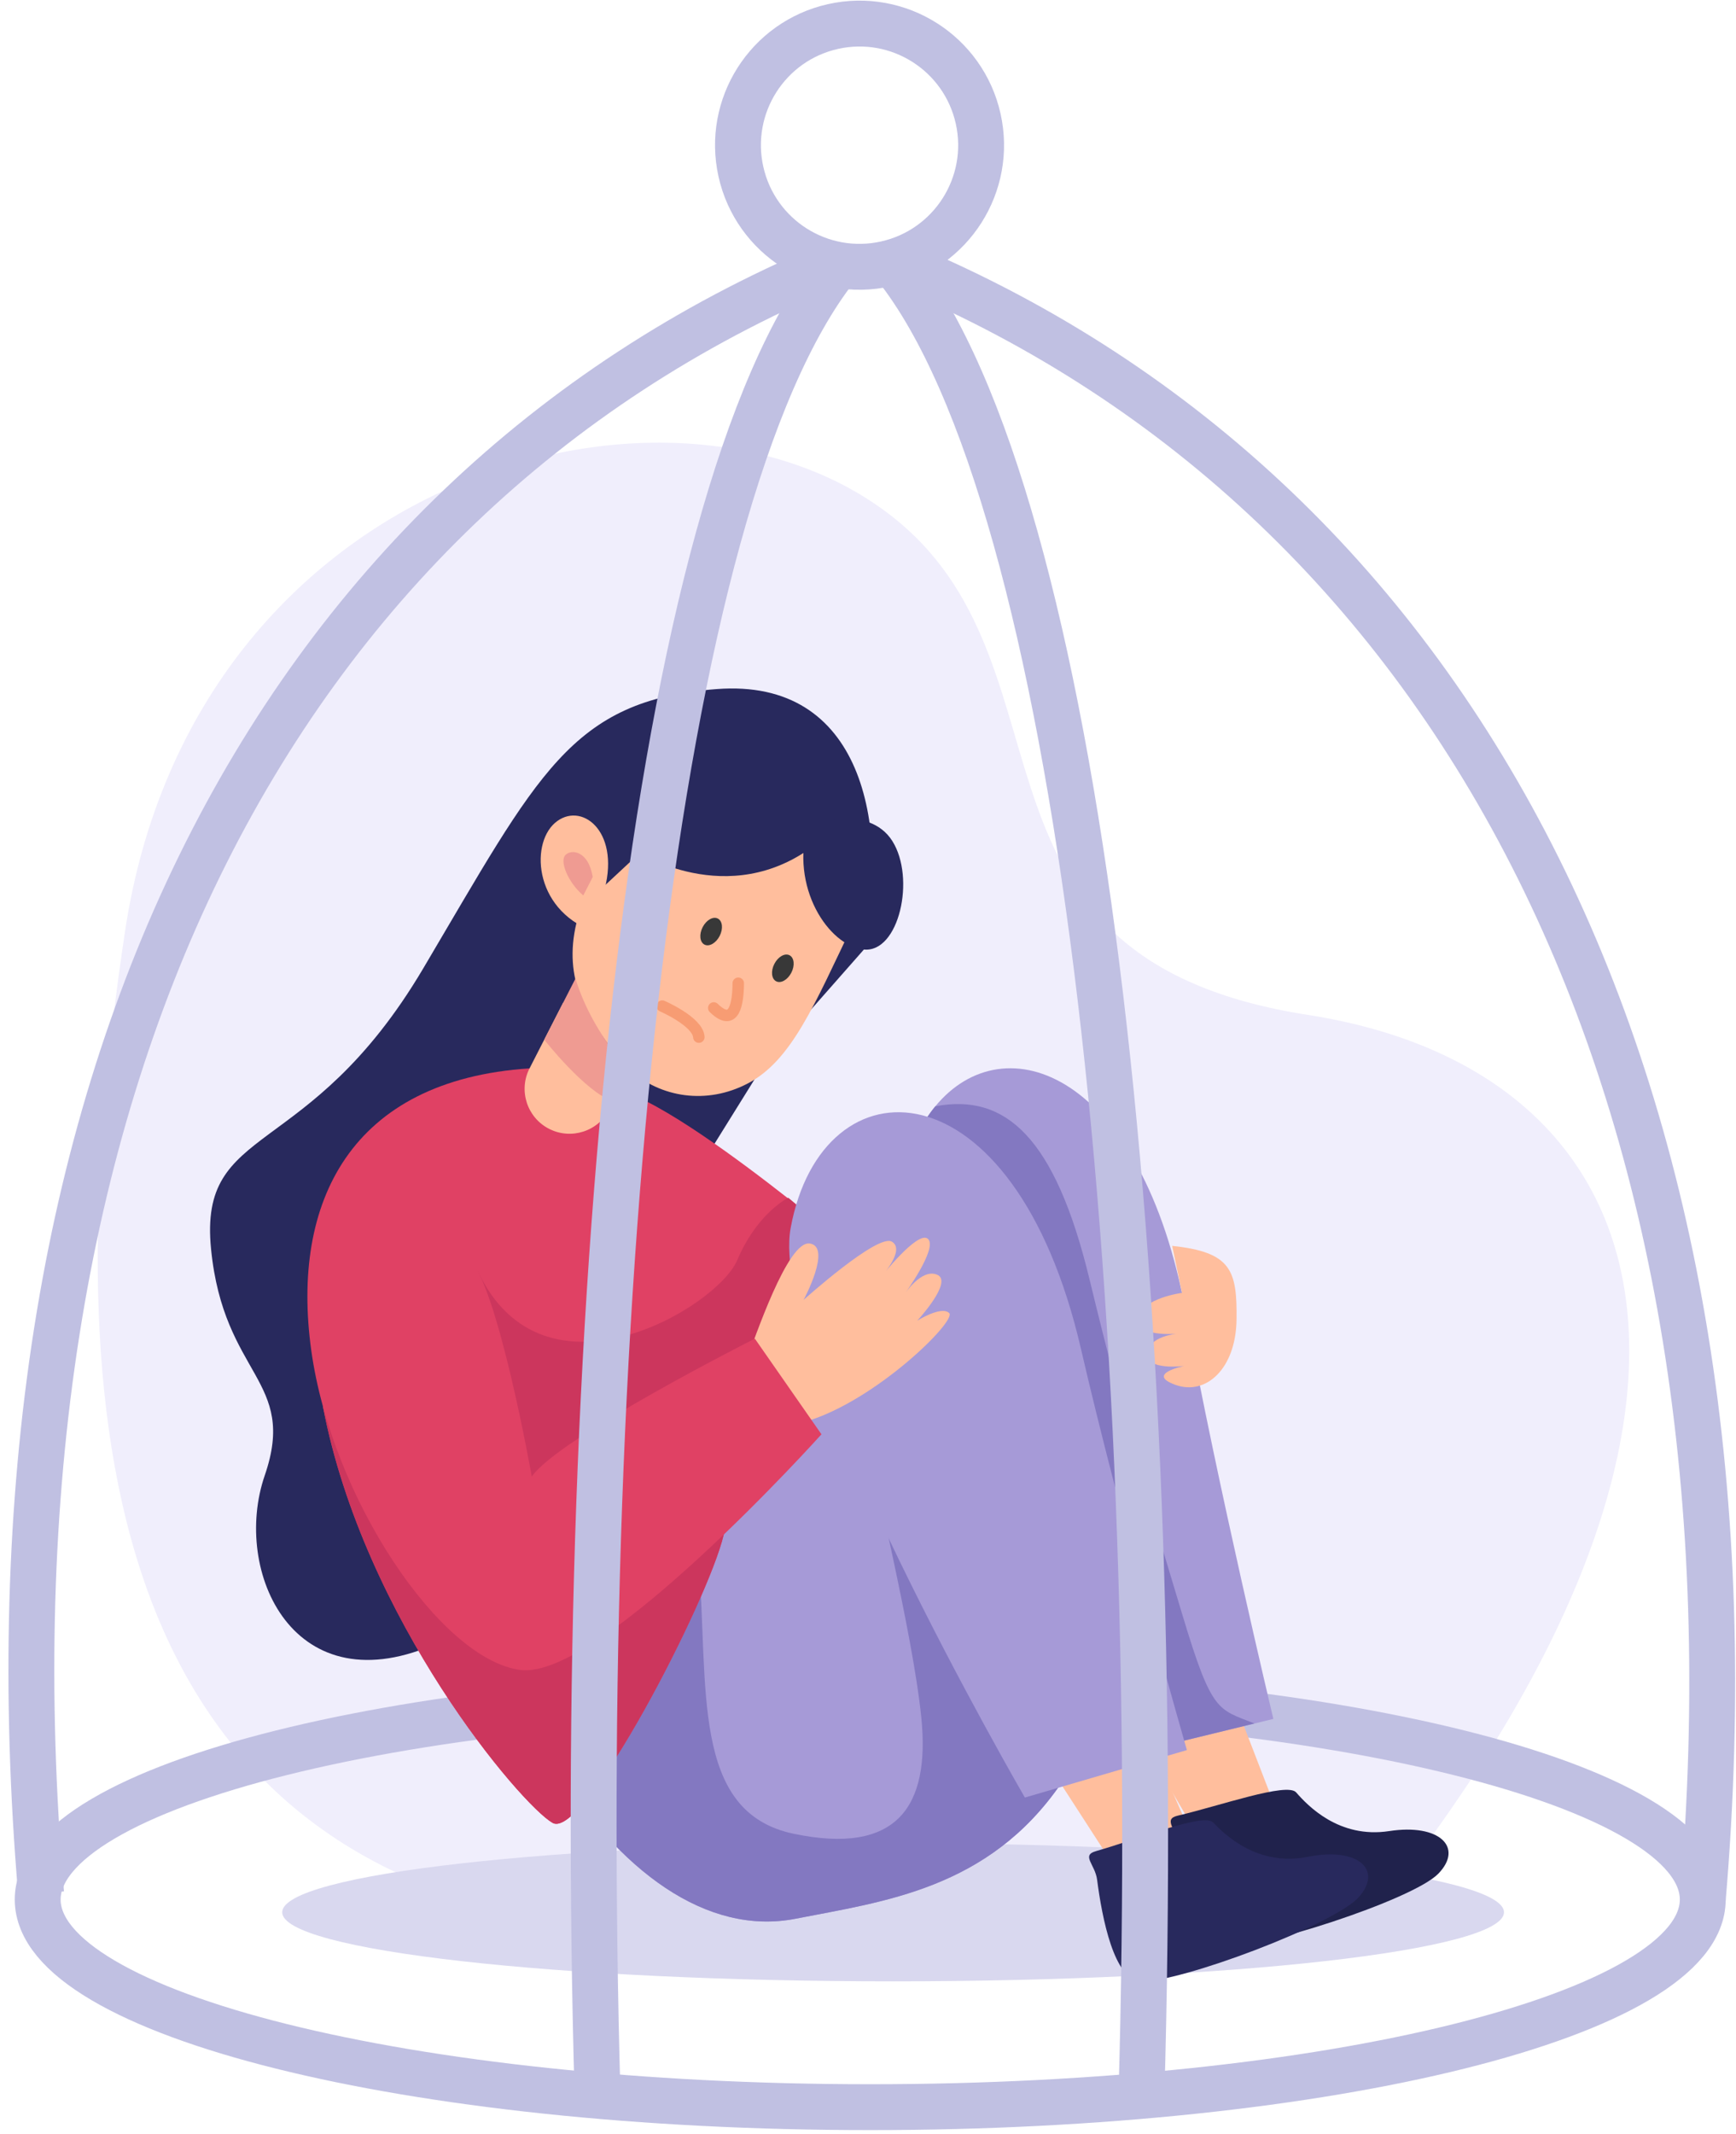 <svg width="166" height="204" viewBox="0 0 166 204" fill="none" xmlns="http://www.w3.org/2000/svg">
<path d="M132.26 181.666C169.13 135.004 159.567 102.382 125.056 97.011C90.545 91.639 103.389 64.426 85.939 49.881C65.075 32.489 18.599 44.879 11.952 89.047C5.306 133.215 8.647 176.895 54.483 183.856C100.319 190.816 132.26 181.666 132.26 181.666Z" fill="#F0EEFC"/>
<path d="M143.815 182.786C143.815 186.433 117.662 189.389 85.4 189.389C53.139 189.389 26.985 186.433 26.985 182.786C26.985 179.139 53.139 176.183 85.4 176.183C117.662 176.183 143.815 179.139 143.815 182.786Z" fill="#D9D8EF"/>
<path d="M83.213 201.416C127.179 201.416 162.82 192.531 162.82 181.571C162.82 170.611 127.179 161.726 83.213 161.726C39.246 161.726 3.604 170.611 3.604 181.571C3.604 192.531 39.246 201.416 83.213 201.416Z" stroke="#C0C0E2" stroke-width="4.386" stroke-miterlimit="10"/>
<path d="M84.726 25.221C90.99 23.821 94.934 17.607 93.534 11.343C92.134 5.078 85.921 1.135 79.656 2.535C73.391 3.935 69.448 10.148 70.848 16.413C72.248 22.677 78.461 26.621 84.726 25.221Z" stroke="#C0C0E2" stroke-width="4.386" stroke-miterlimit="10"/>
<path d="M82.606 90.763C85.092 78.785 82.491 64.797 68.528 65.866C54.564 66.934 51.468 73.997 40.458 92.588C29.447 111.179 18.969 107.19 20.181 119.391C21.392 131.592 28.468 131.877 25.314 141.035C22.159 150.194 28.086 163.366 41.992 156.985C55.898 150.603 59.173 124.035 59.173 124.035L73.288 101.344L82.606 90.763Z" fill="#28295D"/>
<path d="M103.481 166.387C103.036 167.771 102.371 169.15 101.456 170.484C94.508 180.588 84.478 181.755 76.069 183.405C67.659 185.055 59.142 178.962 52.633 168.251L53.709 161.802L56.059 147.767L71.332 132.234L91.186 136.508L100.605 147.855C100.605 147.855 106.477 157.287 103.481 166.387Z" fill="#A69AD7"/>
<path d="M103.481 166.386C103.036 167.77 102.371 169.15 101.456 170.484C94.508 180.588 84.478 181.755 76.069 183.405C67.659 185.055 59.142 178.962 52.633 168.251L53.709 161.802L66.791 148.954C67.809 161.177 65.984 173.197 75.879 175.28C85.772 177.353 88.953 172.696 88.099 164.185C87.236 155.676 83.216 140.136 83.859 140.871C84.499 141.597 98.882 157.417 100.487 160.644C101.125 161.924 102.338 164.099 103.481 166.386Z" fill="#8378C1"/>
<path d="M78.163 116.813C78.163 116.813 78.163 116.813 78.156 116.824L78.158 116.833C77.957 117.472 72.062 136.002 69.812 144.305C69.588 145.131 69.404 145.843 69.259 146.44C69.242 146.53 69.223 146.611 69.204 146.692C67.714 153.049 55.84 175.946 52.84 174.243C49.849 172.538 34.791 154.882 30.879 134.439L31.391 132.695L34.281 122.905L47.472 105.279C47.472 105.279 56.348 103.508 59.2 104.225C63.121 105.223 71.061 111.176 75.318 114.519C76.106 115.143 76.766 115.674 77.261 116.072L77.571 116.333C77.949 116.635 78.163 116.813 78.163 116.813Z" fill="#E04164"/>
<path d="M78.156 116.824L78.158 116.833C77.933 117.535 70.844 139.842 69.259 146.441L59.922 150.135L48.683 142.626C48.683 142.626 46.971 138.184 45.175 136.806C43.378 135.428 45.703 121.524 45.703 121.524C51.965 134.89 68.581 124.985 70.494 120.455C72.256 116.296 74.904 114.742 75.319 114.52C75.362 114.5 75.378 114.487 75.378 114.487L77.262 116.073L77.572 116.334L78.156 116.824Z" fill="#CC365D"/>
<path d="M69.812 144.305C69.588 145.131 69.404 145.843 69.259 146.44C69.242 146.53 69.223 146.611 69.204 146.692C67.714 153.049 55.84 175.946 52.84 174.243C49.849 172.538 34.791 154.882 30.879 134.439L31.391 132.695C40.604 152.51 49.78 157.073 59.922 150.134C63.839 147.449 67.167 145.505 69.812 144.305Z" fill="#CC365D"/>
<path d="M100.264 168.695L107.235 179.467L114.162 175.926L109.141 164.519L100.264 168.695Z" fill="#FFBE9D"/>
<path d="M108.477 165.1L114.943 176.183L122.025 172.966L117.537 161.339L108.477 165.1Z" fill="#FFBE9D"/>
<path d="M113.412 125.549C116.376 141.749 121.762 164.304 121.762 164.304L119.957 164.742L106.792 167.95L106.069 168.122C106.069 168.122 105.946 167.884 105.717 167.442C105.094 166.225 103.695 163.464 101.913 159.773C95.519 146.534 84.207 121.336 86.213 112.691C86.299 112.327 86.386 111.972 86.486 111.624L86.484 111.615C87.177 109.227 88.189 107.259 89.436 105.751C96.058 97.691 109.2 102.477 113.412 125.549Z" fill="#A69AD7"/>
<path d="M112.61 176.293C112.487 174.8 111.166 173.891 112.625 173.55C116.645 172.611 123.071 170.336 123.939 171.327C125.028 172.571 128.024 175.765 132.84 175.026C137.656 174.288 139.97 176.585 137.538 179.095C135.107 181.605 119.97 186.513 116.319 186.177C113.79 185.945 112.911 179.957 112.61 176.293Z" fill="#20224C"/>
<path d="M119.956 164.741L106.791 167.949L105.716 167.44L103.481 166.386L97.052 139.277L86.486 111.622L86.484 111.613C87.177 109.225 88.19 107.257 89.436 105.749C96.139 104.474 100.879 108.686 104.164 122.214C107.811 137.269 110.223 144.905 113.074 154.394C115.891 163.777 116.457 163.347 119.956 164.741Z" fill="#8378C1"/>
<path d="M75.606 117.373C78.618 101.001 96.956 101.185 103.369 128.957C107.075 145.005 113.493 167.284 113.493 167.284L98.001 171.821C98.001 171.821 73.388 129.42 75.606 117.373Z" fill="#A69AD7"/>
<path d="M104.909 179.684C104.717 178.198 103.355 177.351 104.797 176.943C108.769 175.819 115.083 173.25 115.996 174.2C117.142 175.392 120.282 178.444 125.058 177.484C129.835 176.524 132.252 178.712 129.94 181.331C127.627 183.95 112.734 189.553 109.07 189.386C106.534 189.271 105.379 183.33 104.909 179.684Z" fill="#28295D"/>
<path d="M112.086 119.089C117.748 119.684 118.3 121.428 118.24 126.131C118.18 130.834 115.317 133.426 112.401 132.374C109.485 131.322 113.233 130.569 113.233 130.569C113.233 130.569 109.552 131.036 109.7 129.376C109.848 127.716 112.503 127.492 112.503 127.492C112.503 127.492 108.415 127.831 108.834 125.948C109.253 124.065 113.023 123.583 113.023 123.583L112.086 119.089Z" fill="#FFBE9D"/>
<path d="M71.337 130.121C72.181 127.958 75.314 118.525 77.441 118.861C79.567 119.198 76.841 124.252 76.841 124.252C76.841 124.252 83.918 117.885 85.281 118.684C86.644 119.482 84.189 122.138 84.189 122.138C84.189 122.138 87.787 117.529 88.737 118.425C89.689 119.321 86.475 123.727 86.475 123.727C86.475 123.727 88.129 121.179 89.638 121.857C91.145 122.535 87.71 126.238 87.71 126.238C87.71 126.238 90.023 124.781 90.766 125.513C91.507 126.245 83.681 133.969 76.975 135.904C70.27 137.84 71.337 130.121 71.337 130.121Z" fill="#FFBE9D"/>
<path d="M50.636 102.122C33.51 103.241 27.812 114.929 29.759 129.046C31.704 143.163 42.102 158.639 49.766 159.625C57.428 160.611 78.549 137.1 78.549 137.1L72.18 127.957C72.18 127.957 53.343 137.47 50.849 141.145C50.849 141.145 47.569 122.579 44.752 120.163C41.937 117.747 53.528 104.625 53.528 104.625L50.636 102.122Z" fill="#E04164"/>
<path d="M71.527 103.551C67.569 105.638 63.142 104.904 60.228 102.262C59.813 101.887 59.426 101.472 59.078 101.021C57.556 99.055 55.992 96.978 55.225 94.439C54.606 92.374 54.521 90.01 55.413 87.168L59.256 77.022L69.12 71.716C69.12 71.716 80.338 79.784 81.337 80.558C82.335 81.332 81.527 88.419 81.527 88.419C77.87 96.043 75.706 101.35 71.527 103.551Z" fill="#FFBE9D"/>
<path d="M78.829 80.026C70.418 87.403 61.175 81.53 61.175 81.53L57.297 85.139C57.297 85.139 56.961 79.612 56.1 78.298C55.24 76.984 59.01 71.181 59.01 71.181L68.721 71.515L78.88 74.49L78.829 80.026Z" fill="#28295D"/>
<path d="M57.825 84.967C59.279 79.324 55.49 76.545 53.061 78.663C50.632 80.782 51.129 87.316 57.245 89.209" fill="#FFBE9D"/>
<path d="M77.29 78.683C75.462 84.793 79.252 90.43 82.606 90.762C85.96 91.093 87.576 83.947 85.322 80.383C83.067 76.817 77.29 78.683 77.29 78.683Z" fill="#28295D"/>
<path d="M59.203 104.227L58.278 106.034C57.739 107.087 56.828 107.824 55.782 108.162C54.736 108.5 53.562 108.442 52.501 107.899C50.394 106.821 49.556 104.229 50.636 102.122L53.846 95.848C54.666 98.567 56.342 100.793 57.971 102.897C58.346 103.381 58.759 103.825 59.203 104.227Z" fill="#FFBE9D"/>
<path opacity="0.48" d="M66.825 99.133C66.733 97.645 63.325 96.17 63.325 96.17" stroke="#ED7845" stroke-width="1.097" stroke-miterlimit="10" stroke-linecap="round"/>
<path d="M68.816 89.463C68.464 90.151 67.814 90.522 67.364 90.291C66.914 90.061 66.834 89.316 67.187 88.628C67.539 87.94 68.189 87.569 68.639 87.8C69.089 88.031 69.168 88.775 68.816 89.463Z" fill="#383838"/>
<path d="M75.672 92.972C75.32 93.659 74.67 94.031 74.22 93.799C73.77 93.57 73.691 92.825 74.043 92.138C74.395 91.45 75.045 91.079 75.495 91.309C75.945 91.54 76.024 92.284 75.672 92.972Z" fill="#383838"/>
<path d="M60.212 102.254L58.657 105.295C55.992 104.416 52.041 99.377 52.041 99.377L55.029 93.537C55.849 96.257 57.352 98.82 58.981 100.925C59.355 101.408 59.767 101.852 60.212 102.254Z" fill="#EF9B92"/>
<path opacity="0.48" d="M70.594 93.984C70.578 95.834 70.246 98.296 68.251 96.347" stroke="#ED7845" stroke-width="1.097" stroke-miterlimit="10" stroke-linecap="round"/>
<path d="M56.679 83.828C56.259 81.284 54.606 81.142 54.054 81.74C53.502 82.335 54.314 84.353 55.775 85.594" fill="#EF9B92"/>
<path d="M79.052 25.493C25.887 47.905 -2.637 103.958 3.93 180.973" stroke="#C0C0E2" stroke-width="4.386" stroke-miterlimit="10"/>
<path d="M80.031 25.493C62.31 47.905 54.95 123.309 57.139 200.324" stroke="#C0C0E2" stroke-width="4.386" stroke-miterlimit="10"/>
<path d="M85.656 25.493C103.376 47.905 111.337 123.309 109.147 200.324" stroke="#C0C0E2" stroke-width="4.386" stroke-miterlimit="10"/>
<path d="M86.636 25.493C139.8 47.905 169.388 104.557 162.821 181.571" stroke="#C0C0E2" stroke-width="4.386" stroke-miterlimit="10"/>
</svg>
